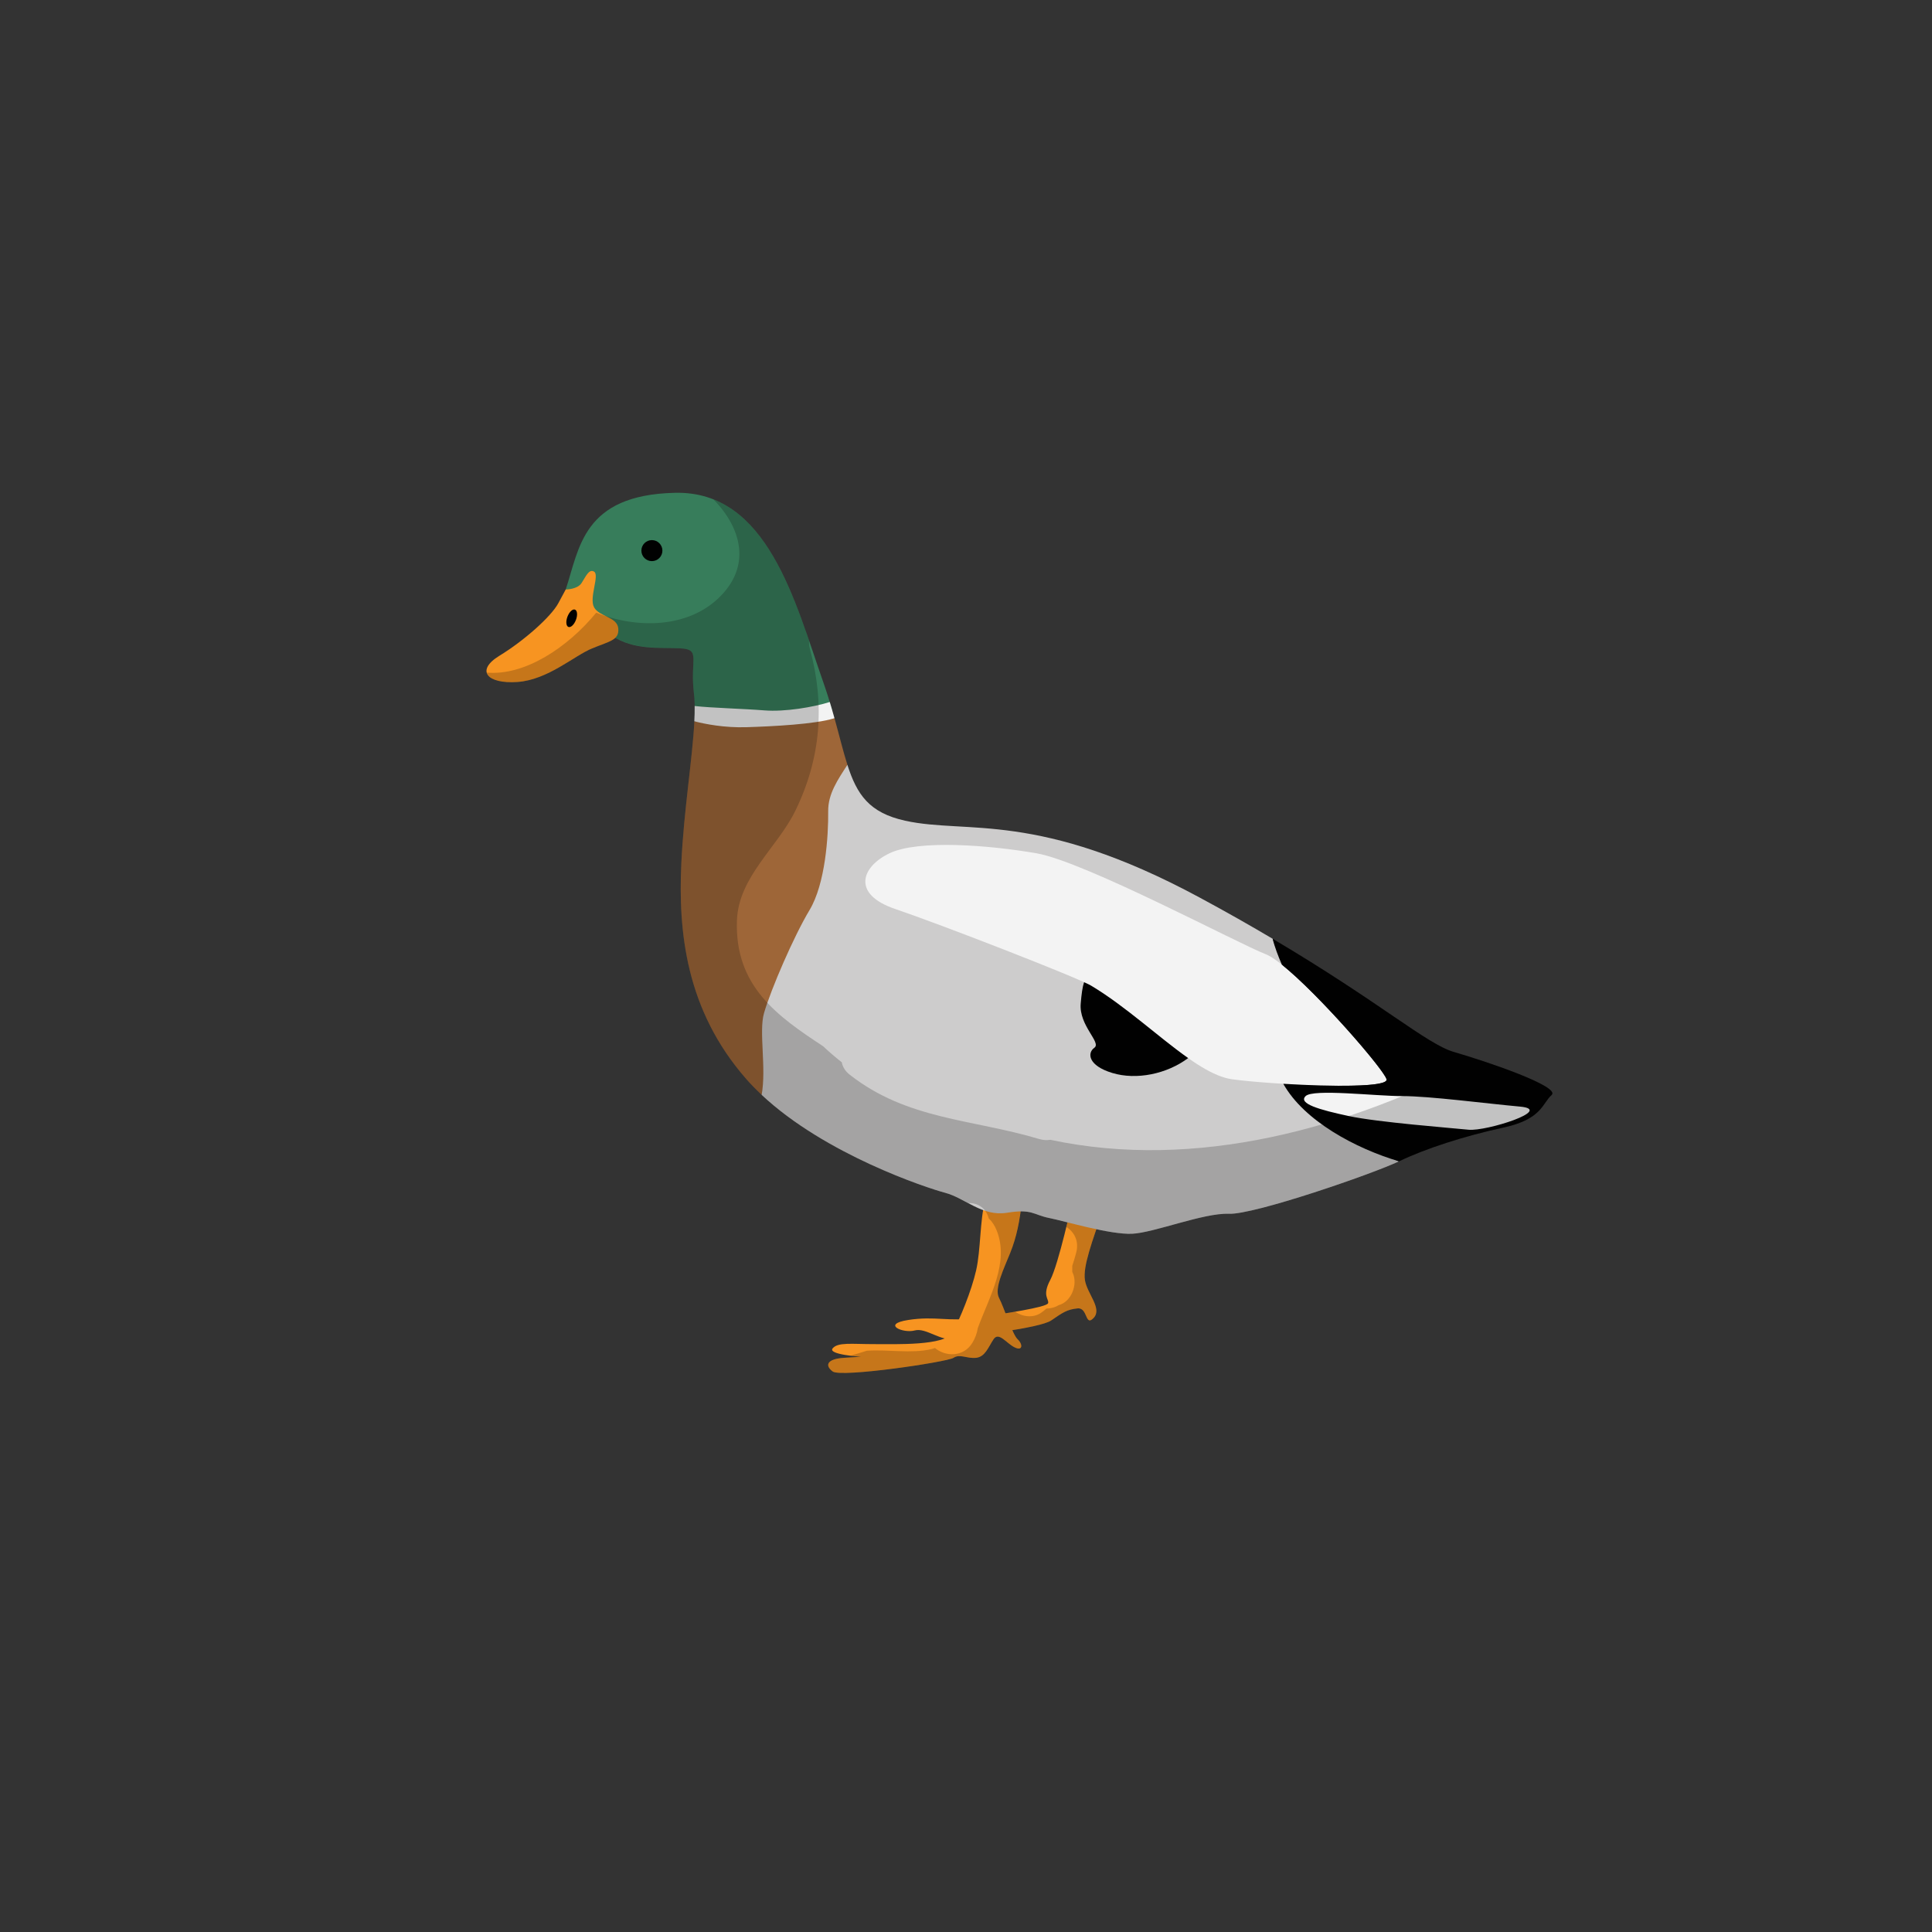<?xml version="1.0" encoding="utf-8"?>
<!-- Generator: Adobe Illustrator 16.0.0, SVG Export Plug-In . SVG Version: 6.00 Build 0)  -->
<!DOCTYPE svg PUBLIC "-//W3C//DTD SVG 1.1//EN" "http://www.w3.org/Graphics/SVG/1.1/DTD/svg11.dtd">
<svg version="1.1" id="Layer_1" xmlns="http://www.w3.org/2000/svg" xmlns:xlink="http://www.w3.org/1999/xlink" x="0px" y="0px"
	 width="200px" height="200px" viewBox="0 0 200 200" enable-background="new 0 0 200 200" xml:space="preserve">
<rect x="0" y="0" width="200" height="200" fill="#333333" stroke="none"/>
<g>
	<g>
		<path fill="#F79421" d="M114.16,125.327c-1.089,3.153-2.068,5.765-1.851,7.18c0.218,1.414,1.819,2.938,0.909,3.917
			c-0.909,0.979-0.582-1.089-1.67-0.979c-1.089,0.109-1.524,0.419-2.721,1.242c-1.197,0.825-8.377,1.587-9.9,1.913
			c-1.522,0.327-3.047-1.196-4.244-0.87c-1.196,0.325-3.481-0.653-0.652-1.088c2.828-0.435,4.141,0.217,7.02-0.218
			c2.88-0.437,7.341-1.089,7.45-1.524c0.107-0.434-0.652-0.761,0.218-2.393s2.284-8.159,2.284-8.159L114.16,125.327z"/>
		<path fill="#F79421" d="M105.781,124.348c-0.217,2.064-0.543,3.699-1.197,5.331c-0.652,1.632-1.684,3.698-1.167,4.678
			c0.515,0.979,1.386,3.791,1.93,4.289c0.543,0.497,0.543,1.26-0.326,0.824c-0.87-0.436-1.632-1.647-2.176-0.824
			c-0.545,0.824-0.862,1.804-1.793,1.913c-0.927,0.108-1.689-0.436-2.342,0c-0.653,0.435-11.642,2.066-12.512,1.414
			c-0.869-0.653-0.544-1.306,1.197-1.414c1.74-0.109,1.74-0.109,1.74-0.109s-3.482-0.218-2.938-0.87
			c0.544-0.652,1.958-0.437,4.243-0.437c2.285,0,7.41,0.178,8.161-1.196c0.751-1.371,1.965-4.306,2.45-6.45s0.378-5.192,0.921-7.148
			C102.518,122.389,105.781,124.348,105.781,124.348z"/>
		<path fill="#377D5B" d="M58.563,61.024c1.413-4.242,1.74-9.792,11.314-10.009c9.574-0.218,12.404,11.206,15.341,19.583
			c0.36,1.028,0.663,1.999,0.93,2.913c0.276,0.948-14.257,1.312-14.236,0.379c0.018-0.784-0.003-1.488-0.076-2.095
			c-0.435-3.59,0.762-4.57-1.415-4.678c-2.175-0.108-4.786,0.217-7.072-1.305C61.064,64.289,58.563,61.024,58.563,61.024z"/>
		<circle fill="#010101" cx="67.484" cy="57" r="1.088"/>
		<path fill="#9E6638" d="M77.276,74.278c2.749-0.086,7.122,0.696,9.111,0.072c0.515,1.85,0.897,3.449,1.334,4.818
			c-0.988,1.552-0.022,3.864,0,5.677c0.029,2.611,0.298,8.407-1.334,11.128s-3.349,7.378-4.078,9.88
			c-0.558,1.917-2.952,4.699-3.463,7.482c-0.553-0.519-1.081-1.054-1.57-1.61c-6.31-7.181-7.071-15.337-6.745-22.356
			c0.253-5.456,1.161-10.868,1.35-14.7C72.987,74.951,74.988,74.351,77.276,74.278z"/>
		<path fill="#F3F3F3" d="M85.896,72.671c0.178,0.58,0.34,1.142,0.491,1.68c-1.989,0.624-6.362,0.842-9.111,0.928
			c-2.288,0.072-4.289-0.327-5.396-0.609c0.028-0.563,0.04-1.093,0.033-1.584c1.695,0.197,5.062,0.28,7.213,0.453
			C81.251,73.708,84.219,73.204,85.896,72.671z"/>
		<path fill="#CDCCCC" d="M79.092,104.871c0.729-2.502,3.08-7.941,4.712-10.662s1.958-7.616,1.93-10.228
			c-0.022-1.812,0.999-3.261,1.987-4.812c0.985,3.08,2.253,4.97,5.983,5.792c6.42,1.414,13.709-1.089,30.463,7.942
			c2.815,1.516,5.325,2.944,7.579,4.28c0.205,0.862,8.636,21.727,13.077,23.036c-2.749,1.314-15.002,5.541-17.609,5.432
			c-2.611-0.107-7.725,1.959-10.01,2.068c-2.283,0.108-6.963-1.308-8.596-1.632c-1.631-0.327-1.764-0.968-4.352-0.544
			c-2.586,0.424-4.351-1.524-6.418-2.067c-1.908-0.503-12.421-3.969-18.994-10.141C79.357,110.553,78.534,106.788,79.092,104.871z"
			/>
		<path fill="#F3F3F3" d="M92.073,88.334c2.938-1.415,10.227-0.87,15.231,0s20.891,9.357,23.719,10.444
			c2.828,1.088,12.186,11.751,12.512,12.947c0.326,1.197-12.077,0.545-15.994,0c-3.916-0.545-9.145-6.436-14.578-9.683
			c-1.455-0.871-15.777-6.42-20.288-7.943C88.163,92.577,89.135,89.748,92.073,88.334z"/>
		<path fill="#010101" d="M115.139,111.072c-2.502-0.76-2.611-2.066-1.851-2.61c0.762-0.544-1.607-2.285-1.413-4.569
			c0.084-1,0.178-1.708,0.348-2.215c0.35,0.158,0.602,0.283,0.74,0.365c3.532,2.111,6.979,5.341,10.033,7.489l0,0
			C120.797,111.181,117.641,111.834,115.139,111.072z"/>
		<path fill="#010101" d="M132.85,112.196c4.958,0.299,10.912,0.363,10.686-0.471c-0.278-1.016-7.063-8.854-10.838-11.863
			c-0.374-0.874-0.745-1.816-0.95-2.679c11.174,6.616,15.945,10.898,18.751,11.713c3.374,0.979,11.099,3.592,10.119,4.461
			c-0.98,0.87-0.98,2.503-5.005,3.373c-4.026,0.87-8.052,2.177-10.771,3.481c-0.007,0.003-0.013,0.005-0.018,0.008
			C140.383,118.91,134.997,116.049,132.85,112.196z"/>
		<path fill="#F3F3F3" d="M157.354,114.555c-3.475-0.315-9.356-1.088-12.187-1.088c-2.829,0-9.217-0.774-10.01,0
			c-0.794,0.775,1.415,1.415,4.462,2.066c3.046,0.652,10.562,1.227,12.402,1.415S160.932,114.88,157.354,114.555z"/>
		<path fill="#F79421" d="M61.5,59.176c0.591,0.354-0.544,2.72,0,3.698c0.544,0.98,2.39,0.977,2.503,2.177
			c0.112,1.2-0.836,1.305-2.704,2.067c-1.866,0.761-4.586,3.264-7.742,3.48c-3.154,0.219-4.352-1.196-1.85-2.72
			c2.503-1.523,5.332-4.024,6.093-5.439c0.762-1.415,0.762-1.415,0.762-1.415s1.196,0,1.631-0.652
			C60.629,59.719,60.956,58.85,61.5,59.176z"/>
		
			<ellipse transform="matrix(-0.935 -0.353 0.353 -0.935 91.942 144.688)" fill="#010101" cx="59.181" cy="63.95" rx="0.47" ry="0.959"/>
	</g>
	<path opacity="0.2" fill="#010101" d="M153.149,109.723c-13.51,7.119-29.371,11.481-44.423,8.267
		c-0.346,0.06-0.726,0.046-1.141-0.078c-6.978-2.084-13.621-1.974-19.604-6.644c-0.5-0.391-0.757-0.84-0.838-1.296
		c-0.661-0.527-1.312-1.075-1.933-1.664c-4.716-3.105-9.172-6.205-8.922-13.035c0.164-4.488,4.188-7.556,6.03-11.312
		c2.652-5.41,3.108-10.998,1.519-16.795c-0.083-0.305-0.099-0.586-0.083-0.854c-2.104-6.125-4.68-12.55-9.899-14.615
		c2.87,2.916,4.031,6.939,0.466,10.276c-3.22,3.015-8.357,3.148-12.6,1.453c-2.991,3.648-7.429,6.546-11.332,6.201
		c0.173,0.674,1.337,1.099,3.167,0.972c3.155-0.217,5.875-2.72,7.742-3.48c1.184-0.483,1.996-0.704,2.404-1.105
		c2.2,1.271,4.653,1.003,6.718,1.105c2.177,0.107,0.98,1.088,1.415,4.678c0.063,0.526,0.082,1.138,0.075,1.8
		c-0.003,0.344-0.012,0.697-0.031,1.073c-0.188,3.832-1.096,9.244-1.35,14.7c-0.326,7.02,0.435,15.176,6.745,22.356
		c0.489,0.557,1.017,1.092,1.57,1.61c6.572,6.172,17.086,9.638,18.994,10.141c0.817,0.215,1.59,0.644,2.383,1.062
		c0.94-0.027,1.829,0.45,2.131,1.587c0.344,0.318,0.612,0.734,0.807,1.21c1.381,3.362-0.771,6.939-1.938,10.151
		c-0.083,0.524-0.259,1.025-0.564,1.525c-0.911,1.494-2.788,1.45-3.868,0.531c-0.118,0.045-0.242,0.087-0.376,0.118
		c-2.077,0.487-4.492,0.015-6.677,0.166c-0.559,0.178-1.129,0.354-1.712,0.514c0.599,0.076,1.11,0.108,1.11,0.108s0,0-1.74,0.109
		c-0.207,0.013-0.39,0.034-0.557,0.062c-0.06,0.012-0.113,0.03-0.173,0.041c-0.006,0.001-0.012,0-0.019,0.001
		c-1.053,0.23-1.17,0.768-0.448,1.311c0.87,0.652,11.858-0.979,12.512-1.414c0.653-0.436,1.415,0.108,2.342,0
		c0.931-0.109,1.248-1.089,1.793-1.913c0.544-0.823,1.306,0.389,2.176,0.824c0.869,0.436,0.869-0.327,0.326-0.824
		c-0.159-0.146-0.349-0.504-0.548-0.944c1.838-0.305,3.506-0.654,4.029-1.015c1.196-0.823,1.632-1.133,2.721-1.242
		c1.088-0.109,0.761,1.959,1.67,0.979c0.91-0.979-0.691-2.503-0.909-3.917c-0.172-1.114,0.403-2.979,1.186-5.258
		c1.39,0.295,2.759,0.516,3.71,0.471c2.285-0.109,7.398-2.176,10.01-2.068c2.607,0.109,14.86-4.117,17.609-5.432
		c0.005-0.003,0.011-0.005,0.018-0.008c2.719-1.305,6.744-2.611,10.771-3.481c4.024-0.87,4.024-2.503,5.005-3.373
		C161.387,112.675,156.794,110.921,153.149,109.723z M111.41,129.665c-0.116,0.45-0.256,0.912-0.41,1.374v0.628
		c0.062,0.131,0.119,0.267,0.16,0.418c0.314,1.145-0.342,2.708-1.578,3.026c-0.01,0.006-0.02,0.013-0.029,0.019
		c-0.369,0.226-0.795,0.323-1.221,0.327c-0.183,0.158-0.367,0.315-0.57,0.451c-0.817,0.551-1.891,0.416-2.674-0.119
		c-0.326,0.057-0.66,0.112-1,0.167c-0.248-0.643-0.483-1.243-0.671-1.6c-0.517-0.979,0.515-3.046,1.167-4.678
		c0.537-1.339,0.848-2.694,1.063-4.272c1.324-0.018,1.69,0.427,2.962,0.682c0.442,0.088,1.111,0.257,1.892,0.452
		c-0.036,0.15-0.075,0.312-0.114,0.471C111.195,127.529,111.723,128.461,111.41,129.665z"/>
	<path opacity="0.2" fill="#010101" d="M140.992,108.335c-0.212-0.25-0.436-0.509-0.665-0.772
		C140.557,107.826,140.78,108.085,140.992,108.335z"/>
	<path opacity="0.2" fill="#010101" d="M139.8,106.963c-0.146-0.166-0.291-0.329-0.441-0.497
		C139.509,106.634,139.653,106.797,139.8,106.963z"/>
	<path opacity="0.2" fill="#010101" d="M138.879,105.936c-0.146-0.161-0.293-0.322-0.442-0.484
		C138.586,105.613,138.732,105.774,138.879,105.936z"/>
	<path opacity="0.2" fill="#010101" d="M137.938,104.913c-0.15-0.161-0.302-0.321-0.453-0.481
		C137.637,104.593,137.786,104.752,137.938,104.913z"/>
	<path opacity="0.2" fill="#010101" d="M136.976,103.898c-0.153-0.16-0.306-0.316-0.459-0.473
		C136.67,103.582,136.822,103.738,136.976,103.898z"/>
	<path opacity="0.2" fill="#010101" d="M136.013,102.913c-0.163-0.164-0.323-0.321-0.484-0.48
		C135.689,102.592,135.85,102.749,136.013,102.913z"/>
	<path opacity="0.2" fill="#010101" d="M132.948,100.071c-0.036-0.029-0.069-0.055-0.104-0.083c0-0.002-0.001-0.004-0.002-0.005
		C132.877,100.011,132.913,100.043,132.948,100.071z"/>
	<path opacity="0.2" fill="#010101" d="M134.813,101.74c-0.202-0.192-0.404-0.386-0.6-0.565
		C134.409,101.354,134.611,101.548,134.813,101.74z"/>
	<path opacity="0.2" fill="#010101" d="M133.788,100.794c-0.147-0.132-0.295-0.265-0.438-0.387
		C133.493,100.529,133.641,100.662,133.788,100.794z"/>
</g>
</svg>
